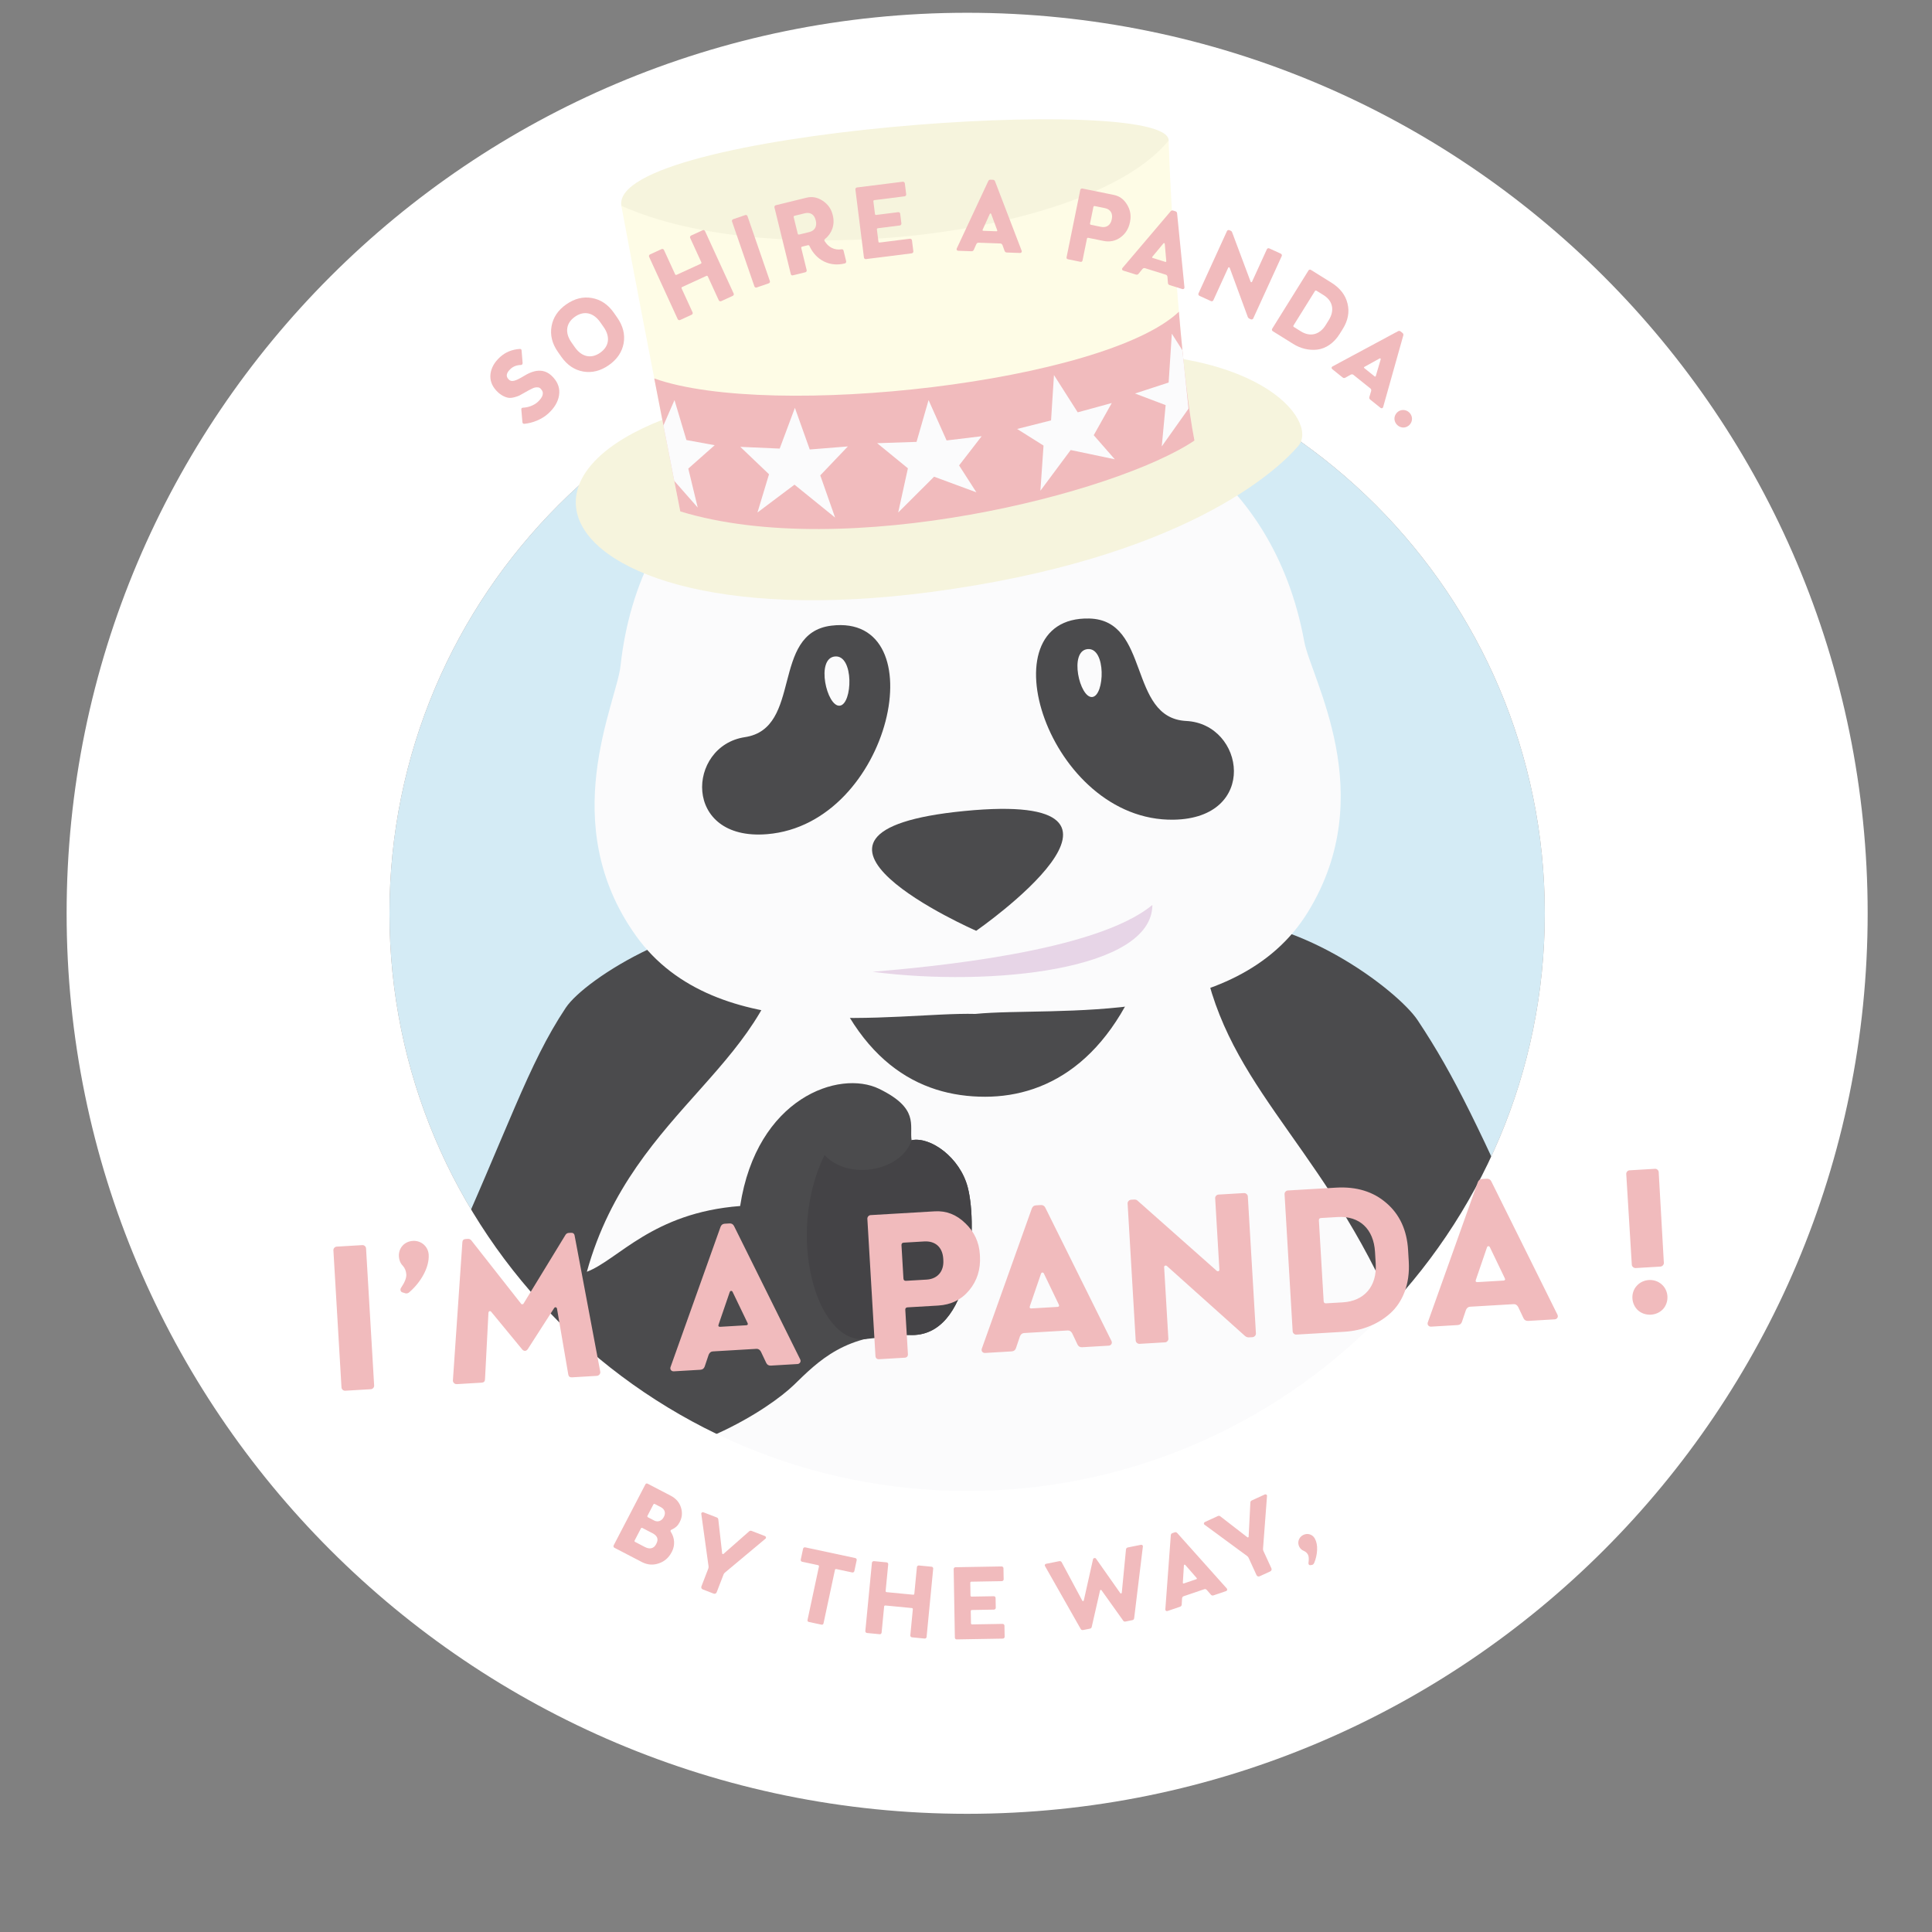 <?xml version="1.0" encoding="utf-8"?>
<!DOCTYPE svg PUBLIC "-//W3C//DTD SVG 1.1//EN" "http://www.w3.org/Graphics/SVG/1.1/DTD/svg11.dtd">
<svg version="1.1" id="Calque_1" xmlns="http://www.w3.org/2000/svg" xmlns:xlink="http://www.w3.org/1999/xlink" x="0px" y="0px"
	 viewBox="0 0 566.93 566.93" enable-background="new 0 0 566.93 566.93" xml:space="preserve">
  <rect x="0" y="0" width="566.93" height="566.93" fill="#808080" stroke="none"/>
  <!--Background-->
  <path class="animated bounceInLeft" fill="#D4EBF5" d="M453.308,267.999c0,93.616-75.891,169.509-169.508,169.509c-93.616,0-169.508-75.893-169.508-169.509
    S190.184,98.492,283.8,98.492S453.308,174.383,453.308,267.999"/>
  <!--Panda-->
  <g class="animated bounceInDown delay600ms">
    <path fill="#FBFBFC" d="M387.439,341.471l40.251,71.437c0.883,5.725,1.346,11.58,1.346,17.531c0,9.04-1.058,17.858-3.069,26.354
      c-45.856,0-244.647,0-268.724,0c-2.012-8.496-3.07-17.312-3.07-26.354c0-11.443,1.692-22.525,4.871-33.052l23.037-55.916
      l35.813-67.211l21.902-9.644l66.551,15.225l37.387-9.785l15.016,10.31L387.439,341.471z"/>
    <path fill="#4B4B4D" d="M338.148,275.889c-10.303,34.455-29.944,45.941-49.1,45.941c-19.335,0-38.788-10.158-49.063-45.165"/>
    <path fill="#4B4B4D" d="M452.344,371.461c-18.429-40.545-25.229-55.377-36.375-72.125c-5.706-8.576-36.456-32.48-64.285-29.373
      c2.804,42.553,29.89,59.014,52.029,102.958c22.576,44.812,25.797,41.562,25.214,62.572
      C468.944,425.49,470.775,412.006,452.344,371.461"/>
    <path fill="#4B4B4D" d="M267.491,334.578c-0.625-4.488,2.25-9.34-9.531-15.074c-11.695-5.689-35.911,2.641-40.77,34.391
      c-25.783,1.974-35.794,15.804-44.979,19.293c13.601-49.041,56.509-60.672,59.311-103.223c-27.828-3.109-59.8,17.178-65.506,25.758
      c-11.146,16.746-16.725,35.193-35.154,75.738c-7.232,15.914-23.788,57.934,38.22,58.371c31.844,0.225,56.828-16.611,63.855-23.412
      c7.024-6.799,15.351-15.578,33.994-14.674c18.076,0.875,20.11-31.555,17.044-43.338
      C281.685,339.594,272.988,333.453,267.491,334.578"/>
    <path fill="#444346" d="M267.491,334.578c-2.833,8.895-18.284,12.113-25.546,4.359c-11.427,23.418-2.413,55.188,11.768,54.02
      c2.025-0.166,10.889-1.324,13.219-1.211c18.076,0.875,20.11-31.555,17.044-43.338C281.685,339.594,272.988,333.453,267.491,334.578"
      />
    <path fill="#FBFBFC" d="M382.706,188.173c-8.951-48.984-48.992-77.345-103.022-72.075c-54.269-1.383-92.175,29.773-97.594,79.273
      c-1.218,11.128-19.079,46.224,4.536,79.236c23.616,33.012,76.138,22.32,99.565,22.918c23.326-2.273,76.479,4.623,97.668-29.997
      C405.049,232.913,384.72,199.186,382.706,188.173"/>
    <path fill="#4B4B4D" d="M283.028,237.979c-62.992,6.144,3.43,35.156,3.43,35.156S346.021,231.835,283.028,237.979"/>
    <path fill="#4B4B4D" d="M243.954,183.594c30.868-3.766,17.812,58.169-18.858,61.187c-24.936,2.051-23.573-25.9-6.524-28.467
      C235.622,213.75,226.021,185.782,243.954,183.594"/>
    <path fill="#4B4B4D" d="M319.614,181.499c-31.09-0.711-12.002,59.64,24.785,59.033c25.02-0.411,20.911-28.094,3.693-28.97
      C330.873,210.688,337.675,181.911,319.614,181.499"/>
    <path fill="#FBFBFC" d="M319.134,190.474c5.521-0.538,5.054,13.7,1.37,14.057C316.824,204.891,313.608,191.013,319.134,190.474"/>
    <path fill="#FBFBFC" d="M244.996,192.638c5.674-0.554,5.187,14.071,1.408,14.44C242.619,207.447,239.322,193.191,244.996,192.638"/>
    <path fill="#E7D5E7" d="M256.058,285.174c16.619-1.433,65.467-5.791,82.091-19.628C338.149,284.609,291.054,289.686,256.058,285.174
      "/>

  </g>
  <!--Mask-->
  <path class="animated fadeIn delay800ms" fill="#FFFFFF" d="M283.801,3.748C137.859,3.748,19.55,122.057,19.55,268.001c0,145.938,118.309,264.247,264.251,264.247
    c145.94,0,264.25-118.309,264.25-264.247C548.051,122.057,429.741,3.748,283.801,3.748 M283.801,437.506
    c-93.617,0-169.509-75.893-169.509-169.507c0-93.618,75.892-169.509,169.509-169.509c93.615,0,169.508,75.891,169.508,169.509
    C453.309,361.613,377.416,437.506,283.801,437.506"/>
  <!--Hat-->
  <g class="animated bounceInDown delay1400ms">
    <path fill="#F6F4DD" d="M273.152,173.725c73.87-9.757,101.61-35.559,107.834-42.885c6.226-7.327-12.249-31.035-68.625-26.685
      c-13.903,1.072-31.472,7.342-50.162,7.878C125.704,115.949,147.402,190.335,273.152,173.725"/>
    <path fill="#F6F4DD" d="M182.327,60.372c0.591,3.863,54.896,37.204,91.766,33.35c33.271-3.477,68.823-45.809,68.834-52.502
      C342.951,27.113,178.983,38.5,182.327,60.372"/>
    <path fill="#FEFCE6" d="M199.625,150.079c48.505,14.754,129.262-10.354,150.881-20.806c-3.707-18.92-6.694-61.422-7.578-88.054
      c-23.178,28.502-117.154,38.871-160.6,19.152C190.007,101.59,199.625,150.079,199.625,150.079"/>
    <path fill="#F1BBBD" d="M199.625,150.079c48.505,14.754,127.698-5.224,150.881-20.806c-1.727-8.812-3.296-22.738-4.571-37.795
      c-21.812,20.686-119.625,31.76-153.949,19.579C196.292,133.282,199.625,150.079,199.625,150.079"/>
    <polygon fill="#FBFBFC" points="272.48,117.401 268.954,129.667 257.397,130.051 266.417,137.42 263.568,150.393 274.105,139.884
      286.513,144.471 281.437,136.574 288.062,128.006 277.771,129.245 "/>
    <polygon fill="#FBFBFC" points="233.259,119.682 228.792,131.637 217.241,131.125 225.663,139.171 222.27,150.392 233.136,142.223
      245.05,151.875 240.702,139.492 248.8,131 237.616,131.899 "/>
    <polygon fill="#FBFBFC" points="197.925,117.401 194.671,124.854 197.853,141.106 204.739,148.938 201.974,137.5 209.718,130.643
      201.425,129.125 "/>
    <polygon fill="#FBFBFC" points="309.277,110.056 308.425,123.362 298.467,125.875 306.215,130.748 305.3,143.997 314.181,132.057
      327.128,134.775 320.948,127.708 326.245,118.262 316.246,120.995 "/>
    <polygon fill="#FBFBFC" points="343.861,97.915 342.928,112.25 333.052,115.473 342.049,118.875 340.907,131 348.766,119.916
      346.975,102.801 "/>
  </g>
  <!--Text-->

  <!--So hire a panda.-->
  <g class="animated rotateInDownRight delay2s">
    <path fill="#F1BBBD" d="M152.509,102.394c0.341-0.025,0.524,0.133,0.549,0.474l0.301,3.649c0.004,0.318-0.18,0.606-0.519,0.588
      c-1.191,0.024-2.188,0.398-2.967,1.101c-1.271,1.146-1.492,2.154-0.708,3.023l0.06,0.066c0.824,0.914,1.923,0.609,4.643-1.035
      c3.465-2.116,6.262-1.972,8.452,0.457l0.08,0.089c1.387,1.537,1.955,3.287,1.644,5.225c-0.313,1.938-1.381,3.71-3.23,5.378
      c-1.849,1.668-4.56,2.739-6.95,2.956c-0.278,0.05-0.584-0.2-0.568-0.496l-0.319-3.713c-0.024-0.341,0.153-0.502,0.494-0.527
      c1.468-0.031,3.2-0.664,4.269-1.629c1.693-1.526,1.908-2.812,1.104-3.703l-0.08-0.089c-0.413-0.637-1.2-0.614-1.845-0.477
      c-0.172,0.034-0.475,0.145-0.867,0.338l-0.938,0.483l-1.182,0.661c-0.063,0.018-0.131,0.078-0.24,0.136l-1.29,0.72
      c-0.306,0.154-0.803,0.32-1.449,0.499c-0.624,0.159-1.201,0.235-1.708,0.167c-0.971-0.135-2.402-0.782-3.608-2.119l-0.08-0.089
      c-1.307-1.448-1.839-3.069-1.62-4.842c0.241-1.793,1.176-3.445,2.824-4.932C148.318,103.347,150.228,102.553,152.509,102.394"/>
    <path fill="#F1BBBD" d="M163.715,103.27c-1.705-2.431-2.322-4.929-1.868-7.519s1.884-4.73,4.315-6.435
      c2.43-1.705,4.928-2.323,7.519-1.869c2.59,0.455,4.729,1.885,6.436,4.315l0.998,1.424c1.705,2.431,2.341,4.953,1.887,7.544
      c-0.473,2.566-1.902,4.705-4.332,6.41c-2.432,1.705-4.93,2.323-7.502,1.893c-2.591-0.454-4.747-1.909-6.453-4.339L163.715,103.27z
       M168.692,101.902c2.017,2.873,4.801,3.447,7.428,1.604c2.627-1.844,3.033-4.658,1.018-7.53l-0.999-1.424
      c-2.015-2.873-4.8-3.447-7.427-1.604c-2.627,1.844-3.034,4.658-1.02,7.53L168.692,101.902z"/>
    <path fill="#F1BBBD" d="M190.467,75.343c-0.112-0.246,0.033-0.576,0.278-0.689l3.408-1.564c0.245-0.112,0.563,0.005,0.677,0.251
      l3.277,7.144c0.088,0.191,0.247,0.25,0.465,0.15l7.062-3.241c0.191-0.087,0.25-0.246,0.163-0.438l-3.279-7.144
      c-0.112-0.246,0.033-0.576,0.279-0.689l3.408-1.564c0.245-0.113,0.563,0.005,0.676,0.251l8.408,18.324
      c0.112,0.245-0.005,0.563-0.251,0.676l-3.408,1.564c-0.246,0.113-0.591,0.007-0.704-0.239l-3.203-6.98
      c-0.1-0.218-0.259-0.277-0.45-0.189l-7.062,3.24c-0.218,0.1-0.277,0.259-0.177,0.477l3.202,6.981
      c0.113,0.245-0.005,0.563-0.25,0.676l-3.408,1.564c-0.246,0.113-0.592,0.007-0.704-0.238L190.467,75.343z"/>
    <path fill="#F1BBBD" d="M214.805,64.987c-0.088-0.255,0.062-0.56,0.316-0.648l3.573-1.233c0.256-0.088,0.561,0.061,0.649,0.316
      l6.572,19.062c0.088,0.255-0.062,0.561-0.316,0.649l-3.574,1.232c-0.255,0.088-0.56-0.061-0.647-0.316L214.805,64.987z"/>
    <path fill="#F1BBBD" d="M227.253,60.845c-0.064-0.262,0.141-0.559,0.402-0.623l9.031-2.214c1.63-0.4,3.215-0.109,4.731,0.909
      c1.508,0.989,2.491,2.353,2.927,4.13l0.05,0.204c0.679,2.767-0.358,5.338-2.323,6.9c-0.182,0.137-0.227,0.334-0.118,0.523
      c1.039,1.845,2.947,2.829,4.992,2.482c0.328-0.05,0.517,0.089,0.596,0.41l0.757,3.087c0.063,0.262-0.105,0.582-0.367,0.646
      c-2.184,0.536-4.235,0.359-6.129-0.566c-1.865-0.932-3.284-2.437-4.257-4.515c-0.086-0.226-0.26-0.306-0.493-0.249l-1.66,0.406
      c-0.233,0.058-0.322,0.203-0.265,0.436l1.586,6.466c0.063,0.262-0.112,0.552-0.374,0.617l-3.641,0.893
      c-0.35,0.085-0.567-0.047-0.646-0.367L227.253,60.845z M234.085,68.558c0.057,0.233,0.202,0.321,0.435,0.264l3.001-0.736
      c1.543-0.378,2.277-1.67,1.877-3.301l-0.05-0.204c-0.399-1.631-1.575-2.393-3.177-2l-3.001,0.735
      c-0.232,0.057-0.32,0.202-0.263,0.435L234.085,68.558z"/>
    <path fill="#F1BBBD" d="M251.008,55.583c-0.034-0.268,0.174-0.536,0.442-0.57l13.455-1.689c0.27-0.034,0.566,0.171,0.601,0.438
      l0.411,3.275c0.034,0.268-0.204,0.54-0.473,0.573l-8.871,1.115c-0.208,0.025-0.312,0.16-0.286,0.368l0.464,3.692
      c0.025,0.208,0.16,0.312,0.368,0.286l6.431-0.808c0.327-0.041,0.562,0.141,0.603,0.469l0.358,2.858
      c0.034,0.268-0.204,0.539-0.472,0.573l-6.431,0.808c-0.208,0.026-0.312,0.16-0.282,0.398l0.44,3.513
      c0.027,0.208,0.16,0.312,0.369,0.286l8.872-1.114c0.268-0.033,0.565,0.171,0.599,0.439l0.411,3.275
      c0.034,0.268-0.204,0.54-0.472,0.573l-13.456,1.69c-0.268,0.033-0.536-0.175-0.57-0.443L251.008,55.583z"/>
    <path fill="#F1BBBD" d="M290.004,53.127c0.129-0.265,0.345-0.408,0.645-0.397l0.721,0.026c0.3,0.01,0.505,0.168,0.614,0.442
      l7.828,20.423c0.108,0.334-0.143,0.625-0.473,0.614l-3.897-0.139c-0.329-0.012-0.533-0.169-0.645-0.443l-0.629-1.734
      c-0.14-0.305-0.344-0.463-0.614-0.472l-6.416-0.229c-0.27-0.009-0.484,0.133-0.646,0.427l-0.75,1.685
      c-0.131,0.266-0.346,0.408-0.676,0.396l-3.897-0.138c-0.33-0.012-0.56-0.321-0.427-0.646L290.004,53.127z M288.355,67.389
      c-0.098,0.207-0.013,0.33,0.197,0.337l3.838,0.137c0.21,0.007,0.305-0.109,0.223-0.323l-1.753-4.745
      c-0.082-0.213-0.321-0.222-0.419-0.015L288.355,67.389z"/>
    <path fill="#F1BBBD" d="M317,55.716c0.055-0.264,0.337-0.452,0.602-0.398l9.233,1.878c1.676,0.341,2.955,1.275,3.892,2.843
      c0.942,1.539,1.249,3.194,0.885,4.988l-0.042,0.205c-0.389,1.911-1.335,3.403-2.805,4.451c-1.469,1.049-3.129,1.385-4.98,1.008
      l-4.411-0.897c-0.234-0.048-0.377,0.046-0.418,0.252l-1.299,6.38c-0.065,0.324-0.277,0.464-0.602,0.399l-3.676-0.748
      c-0.323-0.066-0.465-0.278-0.397-0.602L317,55.716z M321.269,60.473c-0.234-0.048-0.377,0.046-0.425,0.281l-0.975,4.793
      c-0.048,0.235,0.045,0.377,0.28,0.425l2.97,0.604c1.56,0.316,2.769-0.509,3.098-2.126l0.042-0.206
      c0.335-1.647-0.433-2.844-2.05-3.173L321.269,60.473z"/>
    <path fill="#F1BBBD" d="M343.518,62c0.195-0.222,0.439-0.303,0.726-0.213l0.688,0.215c0.286,0.089,0.441,0.295,0.476,0.588
      l2.163,21.767c0.018,0.35-0.303,0.565-0.618,0.467l-3.723-1.163c-0.313-0.098-0.471-0.304-0.505-0.597l-0.149-1.838
      c-0.054-0.332-0.209-0.537-0.467-0.618l-6.13-1.913c-0.257-0.081-0.503,0-0.735,0.242l-1.168,1.427
      c-0.194,0.221-0.439,0.302-0.756,0.204l-3.723-1.163c-0.315-0.098-0.455-0.456-0.242-0.735L343.518,62z M338.163,75.322
      c-0.147,0.174-0.099,0.315,0.103,0.377l3.666,1.145c0.201,0.063,0.322-0.025,0.299-0.252l-0.438-5.041
      c-0.024-0.227-0.254-0.298-0.401-0.125L338.163,75.322z"/>
    <path fill="#F1BBBD" d="M360.056,67.783c0.112-0.246,0.458-0.352,0.703-0.24l0.409,0.187c0.19,0.088,0.303,0.204,0.361,0.364
      l5.45,14.56c0.059,0.159,0.316,0.244,0.417,0.026l4.362-9.549c0.111-0.245,0.431-0.364,0.677-0.252l3.41,1.558
      c0.245,0.113,0.392,0.443,0.277,0.689l-8.377,18.334c-0.111,0.245-0.458,0.351-0.702,0.239l-0.465-0.212
      c-0.19-0.087-0.344-0.256-0.419-0.455l-5.31-14.432c-0.073-0.198-0.344-0.256-0.443-0.038l-4.362,9.55
      c-0.113,0.245-0.431,0.363-0.677,0.252l-3.409-1.559c-0.246-0.112-0.393-0.442-0.279-0.688L360.056,67.783z"/>
    <path fill="#F1BBBD" d="M390.686,82.94c2.547,1.587,4.134,3.637,4.734,6.133c0.617,2.47,0.152,4.974-1.387,7.444l-0.921,1.477
      c-1.714,2.75-4.139,4.315-6.577,4.599c-2.439,0.283-4.891-0.325-7.054-1.673l-6.011-3.745c-0.229-0.143-0.306-0.474-0.163-0.703
      l10.664-17.114c0.143-0.229,0.474-0.306,0.702-0.163L390.686,82.94z M386.312,85.306c-0.178-0.111-0.344-0.073-0.454,0.105
      l-6.284,10.085c-0.11,0.179-0.072,0.344,0.105,0.455l2.088,1.302c2.675,1.666,5.46,0.997,7.222-1.829l0.92-1.478
      c1.777-2.852,1.218-5.64-1.508-7.339L386.312,85.306z"/>
    <path fill="#F1BBBD" d="M410.242,97.189c0.263-0.135,0.521-0.121,0.754,0.067l0.562,0.45c0.234,0.188,0.305,0.436,0.229,0.722
      l-5.923,21.055c-0.111,0.333-0.486,0.416-0.745,0.21l-3.043-2.44c-0.258-0.206-0.326-0.455-0.252-0.74l0.531-1.767
      c0.07-0.327,0-0.576-0.211-0.745l-5.009-4.016c-0.211-0.169-0.468-0.183-0.772-0.043l-1.607,0.903
      c-0.264,0.135-0.521,0.121-0.778-0.086l-3.043-2.439c-0.257-0.207-0.257-0.591,0.044-0.774L410.242,97.189z M400.401,107.642
      c-0.202,0.108-0.207,0.258-0.043,0.389l2.996,2.403c0.163,0.131,0.31,0.093,0.37-0.126l1.43-4.854
      c0.062-0.22-0.126-0.37-0.327-0.262L400.401,107.642z"/>
    <path fill="#F1BBBD" d="M411.696,120.307c1.4-0.03,2.613,1.132,2.645,2.531c0.051,1.379-1.111,2.592-2.513,2.622
      c-1.379,0.009-2.592-1.153-2.643-2.531C409.155,121.529,410.317,120.315,411.696,120.307"/>
  </g>
  <!--By the way,-->
  <g class="animated rotateInDownLeft delay2600ms">
    <path fill="#F1BBBD" d="M189.371,435.602c0.151-0.293,0.395-0.368,0.688-0.217l6.759,3.517c1.544,0.803,2.532,1.959,3.004,3.454
      c0.473,1.496,0.356,2.892-0.349,4.248l-0.111,0.214c-0.471,0.903-1.232,1.59-2.272,2.028c-0.352,0.156-0.436,0.381-0.227,0.693
      c1.113,1.695,1.28,3.912,0.325,5.748l-0.097,0.186c-0.844,1.623-2.082,2.705-3.729,3.269c-1.618,0.578-3.228,0.485-4.824-0.277
      l-8.25-4.291c-0.24-0.123-0.343-0.447-0.218-0.688L189.371,435.602z M188.51,448.373c-0.186-0.096-0.347-0.045-0.458,0.168
      l-1.813,3.486c-0.097,0.186-0.046,0.348,0.141,0.444l2.874,1.494c1.411,0.732,2.608,0.445,3.26-0.807l0.11-0.213
      c0.665-1.277,0.277-2.291-1.132-3.023L188.51,448.373z M192.164,441.348c-0.16-0.082-0.309-0.059-0.432,0.115l-1.716,3.299
      c-0.111,0.213-0.06,0.375,0.126,0.472l1.917,0.998c0.998,0.483,2.132,0.061,2.686-1.005l0.097-0.186
      c0.568-1.092,0.223-2.184-0.922-2.779L192.164,441.348z"/>
    <path fill="#F1BBBD" d="M207.846,460.273c0.076-0.195,0.095-0.412,0.076-0.613l-2.13-15.389c-0.1-0.326,0.275-0.634,0.64-0.492
      l3.918,1.514c0.252,0.096,0.376,0.273,0.43,0.551l1.13,9.986c0.022,0.104,0.068,0.154,0.152,0.188l0.028,0.013
      c0.056,0.02,0.123,0.014,0.211-0.05l7.546-6.637c0.228-0.17,0.438-0.217,0.689-0.119l3.918,1.513
      c0.363,0.141,0.436,0.618,0.143,0.795l-11.918,9.967c-0.148,0.135-0.28,0.309-0.354,0.506l-2.021,5.232
      c-0.141,0.362-0.529,0.535-0.893,0.395l-3.19-1.231c-0.364-0.14-0.536-0.527-0.395-0.892L207.846,460.273z"/>
    <path fill="#F1BBBD" d="M235.661,454.449c0.056-0.267,0.341-0.449,0.604-0.394l14.73,3.148c0.265,0.057,0.448,0.34,0.393,0.604
      l-0.689,3.229c-0.058,0.264-0.343,0.449-0.606,0.393l-4.695-1.004c-0.205-0.043-0.347,0.049-0.397,0.283l-3.342,15.641
      c-0.069,0.322-0.283,0.461-0.636,0.386l-3.668-0.783c-0.321-0.068-0.461-0.283-0.392-0.605l3.343-15.639
      c0.05-0.236-0.042-0.379-0.277-0.43l-4.666-0.996c-0.264-0.058-0.448-0.342-0.392-0.605L235.661,454.449z"/>
    <path fill="#F1BBBD" d="M255.863,458.561c0.026-0.27,0.317-0.481,0.587-0.457l3.732,0.361c0.27,0.025,0.485,0.287,0.459,0.558
      l-0.756,7.821c-0.02,0.209,0.088,0.342,0.327,0.363l7.733,0.748c0.209,0.02,0.341-0.088,0.36-0.297l0.756-7.824
      c0.026-0.268,0.317-0.48,0.586-0.455l3.733,0.361c0.269,0.024,0.484,0.287,0.459,0.555l-1.938,20.068
      c-0.026,0.268-0.289,0.483-0.557,0.459l-3.733-0.361c-0.269-0.025-0.515-0.291-0.487-0.559l0.737-7.646
      c0.023-0.238-0.085-0.369-0.294-0.389l-7.733-0.748c-0.239-0.023-0.37,0.086-0.394,0.324l-0.737,7.645
      c-0.027,0.271-0.288,0.484-0.558,0.459l-3.732-0.361c-0.269-0.024-0.515-0.288-0.488-0.559L255.863,458.561z"/>
    <path fill="#F1BBBD" d="M279.846,460.412c-0.004-0.271,0.231-0.516,0.501-0.521l13.561-0.233c0.271-0.006,0.544,0.229,0.549,0.5
      l0.058,3.301c0.004,0.27-0.262,0.514-0.532,0.518l-8.938,0.156c-0.21,0.004-0.328,0.125-0.324,0.336l0.063,3.719
      c0.004,0.21,0.126,0.328,0.335,0.324l6.479-0.11c0.331-0.007,0.544,0.198,0.55,0.53l0.05,2.879c0.005,0.271-0.262,0.515-0.53,0.521
      l-6.48,0.111c-0.21,0.004-0.327,0.125-0.323,0.364l0.062,3.541c0.004,0.209,0.126,0.328,0.336,0.324l8.939-0.154
      c0.271-0.006,0.543,0.23,0.549,0.5l0.057,3.3c0.005,0.271-0.261,0.516-0.531,0.521l-13.559,0.232c-0.271,0.006-0.514-0.23-0.52-0.5
      L279.846,460.412z"/>
    <path fill="#F1BBBD" d="M306.651,459.561c-0.171-0.241-0.03-0.606,0.294-0.672l3.883-0.776c0.324-0.064,0.596,0.063,0.747,0.371
      l6.012,11.219c0.13,0.188,0.342,0.178,0.445-0.06l2.699-12.045c0.047-0.223,0.146-0.336,0.354-0.377l0.089-0.018
      c0.205-0.041,0.341,0.022,0.471,0.213l7.098,10.084c0.147,0.123,0.365,0.141,0.437-0.119l1.227-12.668
      c0.024-0.34,0.225-0.563,0.548-0.629l3.854-0.773c0.322-0.062,0.623,0.214,0.559,0.5l-2.556,21.015
      c-0.023,0.342-0.229,0.535-0.554,0.6l-1.972,0.396c-0.322,0.063-0.553-0.013-0.692-0.258l-6.381-8.943
      c-0.06-0.141-0.411-0.07-0.411,0.082l-2.446,10.709c-0.064,0.289-0.246,0.447-0.541,0.508l-1.971,0.396
      c-0.323,0.063-0.589-0.035-0.741-0.343L306.651,459.561z"/>
    <path fill="#F1BBBD" d="M343.567,450.488c0.027-0.295,0.178-0.506,0.461-0.603l0.683-0.229c0.283-0.099,0.53-0.023,0.73,0.192
      l14.574,16.304c0.22,0.271,0.089,0.635-0.224,0.739l-3.691,1.257c-0.312,0.104-0.559,0.03-0.759-0.187l-1.204-1.396
      c-0.239-0.234-0.486-0.312-0.741-0.224l-6.077,2.066c-0.256,0.088-0.405,0.297-0.451,0.629l-0.103,1.84
      c-0.027,0.295-0.177,0.504-0.49,0.611l-3.689,1.256c-0.313,0.104-0.638-0.103-0.63-0.451L343.567,450.488z M347.096,464.398
      c-0.019,0.229,0.105,0.312,0.305,0.245l3.636-1.235c0.198-0.068,0.244-0.211,0.093-0.381l-3.324-3.812
      c-0.153-0.17-0.38-0.092-0.397,0.135L347.096,464.398z"/>
    <path fill="#F1BBBD" d="M366.382,457.113c-0.087-0.191-0.229-0.357-0.388-0.482l-12.519-9.207c-0.304-0.158-0.262-0.641,0.094-0.803
      l3.817-1.754c0.244-0.113,0.459-0.08,0.694,0.076l7.947,6.155c0.092,0.058,0.159,0.06,0.241,0.021l0.027-0.014
      c0.055-0.023,0.097-0.076,0.112-0.185l0.506-10.039c0.036-0.281,0.149-0.465,0.396-0.578l3.816-1.754
      c0.354-0.164,0.747,0.119,0.67,0.451l-1.169,15.498c-0.008,0.201,0.025,0.416,0.113,0.607l2.344,5.1
      c0.162,0.354,0.016,0.752-0.34,0.914l-3.107,1.428c-0.354,0.164-0.752,0.017-0.915-0.338L366.382,457.113z"/>
    <path fill="#F1BBBD" d="M382.328,450.471c1.288-0.709,2.811-0.246,3.491,0.988c0.521,0.947,0.741,2.092,0.673,3.398
      c-0.068,1.305-0.341,2.551-0.832,3.713c-0.158,0.395-0.403,0.633-0.766,0.66l-0.414,0.057c-0.279,0.053-0.573-0.23-0.521-0.637
      c0.155-1.146,0.122-1.951-0.152-2.451c-0.29-0.525-0.692-0.885-1.227-1.105c-0.587-0.258-1.006-0.645-1.28-1.143
      C380.619,452.715,381.04,451.182,382.328,450.471"/>
  </g>
  <!--I'm a panda-->
  <g class="animated zoomIn delay3s">
    <path fill="#F1BBBD" d="M97.833,366.891c-0.032-0.539,0.419-1.049,0.958-1.078l7.546-0.446c0.539-0.031,1.047,0.42,1.079,0.959
      l2.375,40.248c0.031,0.538-0.419,1.047-0.957,1.077l-7.547,0.445c-0.539,0.031-1.046-0.42-1.079-0.959L97.833,366.891z"/>
    <path fill="#F1BBBD" d="M121.17,364.129c2.455-0.145,4.484,1.66,4.626,4.055c0.216,3.654-2.236,7.945-5.435,10.779
      c-0.507,0.57-1.099,0.725-1.655,0.459l-0.673-0.201c-0.489-0.152-0.712-0.859-0.321-1.363c1.05-1.563,1.575-2.856,1.515-3.877
      c-0.06-1.018-0.412-1.897-1.054-2.582c-0.705-0.739-1.062-1.68-1.121-2.698C116.912,366.305,118.594,364.281,121.17,364.129"/>
    <path fill="#F1BBBD" d="M135.679,364.535c0.024-0.602,0.366-0.924,0.965-0.957l0.659-0.039c0.419-0.025,0.73,0.137,0.987,0.422
      l14.621,18.609c0.073,0.236,0.673,0.201,0.719-0.043l12.33-20.199c0.222-0.314,0.511-0.512,0.93-0.537l0.659-0.037
      c0.599-0.035,0.977,0.242,1.072,0.838l7.524,39.943c0.093,0.535-0.351,1.162-1.01,1.201l-7.307,0.432
      c-0.6,0.037-0.976-0.242-1.071-0.838l-3.302-19.277c-0.089-0.477-0.578-0.627-0.854-0.191l-7.706,11.994
      c-0.439,0.688-1.159,0.73-1.677,0.101l-9.063-11.004c-0.324-0.402-0.793-0.193-0.824,0.289l-1.012,19.53
      c-0.023,0.604-0.365,0.924-0.965,0.959l-7.307,0.433c-0.66,0.039-1.173-0.531-1.146-1.074L135.679,364.535z"/>
    <path fill="#F1BBBD" d="M211.442,360.002c0.209-0.551,0.61-0.877,1.209-0.912l1.438-0.084c0.599-0.035,1.036,0.24,1.307,0.764
      l19.442,39.183c0.278,0.646-0.165,1.271-0.824,1.312l-7.786,0.459c-0.659,0.039-1.096-0.234-1.368-0.761l-1.578-3.334
      c-0.335-0.58-0.771-0.854-1.311-0.821l-12.818,0.756c-0.538,0.031-0.939,0.354-1.203,0.973l-1.177,3.496
      c-0.208,0.553-0.609,0.877-1.268,0.916l-7.786,0.459c-0.659,0.039-1.174-0.531-0.973-1.205L211.442,360.002z M210.854,388.707
      c-0.154,0.43,0.039,0.66,0.458,0.635l7.666-0.453c0.419-0.022,0.585-0.274,0.381-0.684l-4.385-9.117
      c-0.204-0.408-0.683-0.381-0.839,0.049L210.854,388.707z"/>
    <path fill="#F1BBBD" d="M254.52,357.641c-0.032-0.539,0.419-1.045,0.958-1.076l18.807-1.11c3.413-0.201,6.365,0.946,8.981,3.496
      c2.611,2.489,4.052,5.53,4.269,9.184l0.023,0.421c0.23,3.895-0.833,7.262-3.133,10.043c-2.3,2.778-5.337,4.28-9.11,4.504
      l-8.983,0.528c-0.479,0.029-0.704,0.283-0.681,0.701l0.768,12.998c0.039,0.657-0.299,1.039-0.958,1.078l-7.487,0.44
      c-0.659,0.039-1.039-0.299-1.078-0.959L254.52,357.641z M265.209,364.645c-0.479,0.027-0.704,0.281-0.676,0.763l0.575,9.762
      c0.029,0.479,0.283,0.703,0.762,0.676l6.049-0.356c3.175-0.188,5.087-2.404,4.894-5.697l-0.024-0.42
      c-0.199-3.354-2.295-5.273-5.589-5.08L265.209,364.645z"/>
    <path fill="#F1BBBD" d="M302.783,354.613c0.209-0.555,0.609-0.879,1.209-0.914l1.438-0.084c0.598-0.035,1.035,0.238,1.306,0.764
      l19.442,39.182c0.277,0.646-0.165,1.271-0.824,1.312l-7.786,0.459c-0.658,0.039-1.096-0.233-1.366-0.761l-1.579-3.331
      c-0.334-0.582-0.771-0.857-1.312-0.824l-12.816,0.756c-0.539,0.031-0.939,0.354-1.205,0.974l-1.176,3.494
      c-0.208,0.555-0.608,0.879-1.269,0.916l-7.786,0.461c-0.659,0.039-1.174-0.533-0.972-1.205L302.783,354.613z M302.194,383.316
      c-0.154,0.43,0.04,0.658,0.458,0.635l7.666-0.453c0.419-0.025,0.585-0.275,0.382-0.684l-4.386-9.117
      c-0.204-0.408-0.683-0.381-0.839,0.049L302.194,383.316z"/>
    <path fill="#F1BBBD" d="M330.887,353.135c-0.032-0.539,0.479-1.051,1.019-1.082l0.898-0.053c0.418-0.025,0.725,0.076,0.979,0.303
      l23.274,20.623c0.255,0.225,0.789,0.133,0.762-0.346l-1.237-20.963c-0.03-0.539,0.421-1.047,0.958-1.078l7.486-0.441
      c0.539-0.033,1.106,0.414,1.138,0.955l2.378,40.248c0.03,0.539-0.479,1.049-1.02,1.082l-1.018,0.059
      c-0.42,0.025-0.852-0.129-1.166-0.41l-22.909-20.524c-0.317-0.282-0.85-0.131-0.821,0.349l1.237,20.963
      c0.033,0.539-0.418,1.047-0.958,1.078l-7.486,0.442c-0.539,0.031-1.104-0.416-1.139-0.955L330.887,353.135z"/>
    <path fill="#F1BBBD" d="M392.038,348.504c5.989-0.354,10.947,1.156,14.812,4.535c3.862,3.318,5.998,7.939,6.341,13.75l0.205,3.473
      c0.382,6.467-1.766,11.824-5.419,15.105s-8.353,5.121-13.444,5.422l-14.135,0.834c-0.539,0.031-1.046-0.42-1.077-0.959
      l-2.376-40.248c-0.032-0.539,0.419-1.047,0.958-1.08L392.038,348.504z M387.638,357.418c-0.42,0.025-0.646,0.279-0.621,0.697
      l1.399,23.719c0.024,0.418,0.278,0.645,0.697,0.619l4.911-0.289c6.289-0.371,10.062-4.682,9.67-11.33l-0.206-3.473
      c-0.395-6.709-4.532-10.611-10.939-10.234L387.638,357.418z"/>
    <path fill="#F1BBBD" d="M433.656,346.889c0.208-0.553,0.609-0.877,1.208-0.914l1.438-0.084c0.598-0.035,1.036,0.238,1.307,0.764
      l19.441,39.183c0.278,0.646-0.165,1.271-0.823,1.312l-7.786,0.459c-0.659,0.039-1.097-0.234-1.367-0.76l-1.579-3.332
      c-0.335-0.582-0.771-0.857-1.311-0.824l-12.817,0.756c-0.538,0.033-0.94,0.355-1.204,0.973l-1.177,3.496
      c-0.208,0.553-0.608,0.877-1.269,0.914l-7.786,0.461c-0.659,0.039-1.174-0.533-0.972-1.205L433.656,346.889z M433.067,375.592
      c-0.156,0.43,0.037,0.66,0.456,0.635l7.667-0.453c0.42-0.024,0.586-0.274,0.381-0.684l-4.385-9.117
      c-0.205-0.408-0.683-0.381-0.839,0.049L433.067,375.592z"/>
    <path fill="#F1BBBD" d="M480.288,377.312c1.86-2.092,5.215-2.291,7.309-0.433c2.09,1.802,2.288,5.154,0.428,7.248
      c-1.863,2.031-5.218,2.229-7.307,0.431C478.623,382.699,478.427,379.346,480.288,377.312 M477.211,344.498
      c-0.031-0.539,0.419-1.047,0.958-1.078l7.485-0.441c0.539-0.033,1.047,0.418,1.078,0.957l1.514,26.656
      c0.031,0.539-0.479,1.051-1.018,1.082l-7.247,0.428c-0.539,0.031-1.105-0.416-1.138-0.955L477.211,344.498z"/>
  </g>
</svg>
